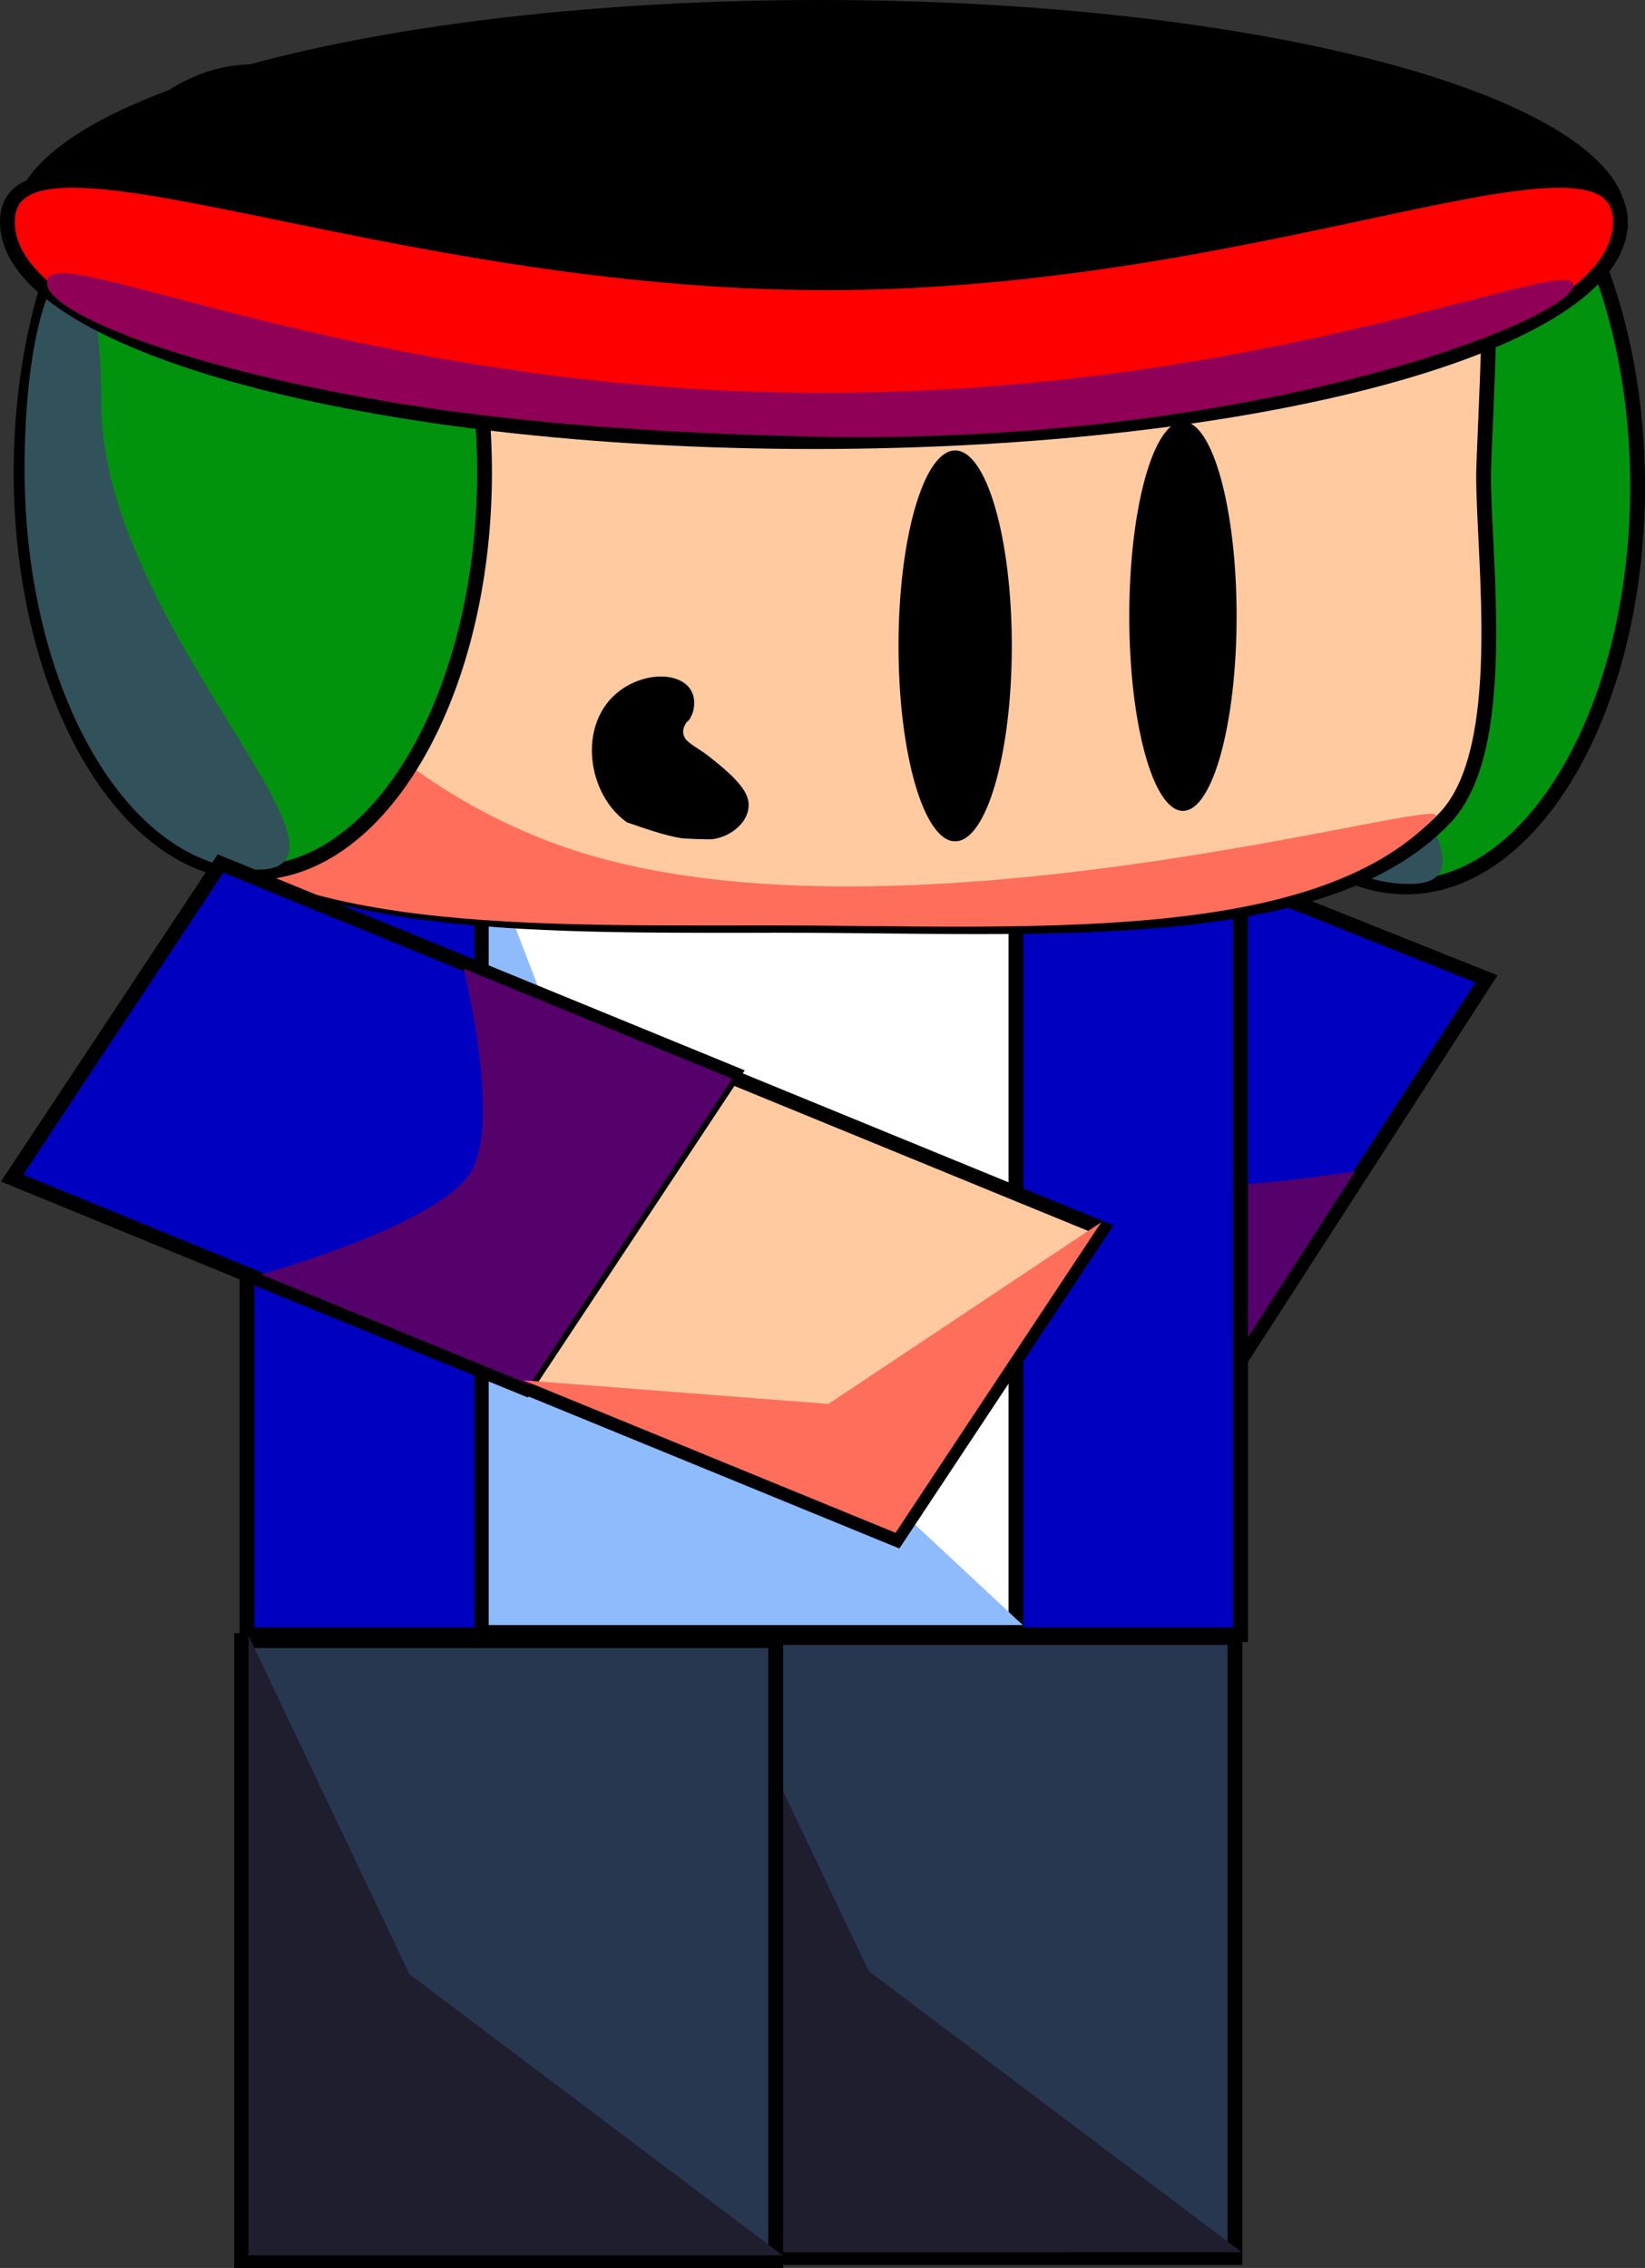<svg version="1.1" xmlns="http://www.w3.org/2000/svg" xmlns:xlink="http://www.w3.org/1999/xlink" width="222.38" height="306.524" viewBox="0,0,222.38,306.524"><rect x="0" y="0" width="222.38" height="306.524" fill="#333333" stroke="none"/><g transform="translate(-184.781,-24.054)"><g data-paper-data="{&quot;isPaintingLayer&quot;:true}" fill-rule="nonzero" stroke-linecap="butt" stroke-linejoin="miter" stroke-miterlimit="10" stroke-dasharray="" stroke-dashoffset="0" style="mix-blend-mode: normal"><g data-paper-data="{&quot;index&quot;:null}" stroke="#000000"><path d="M270.542,229.188l25.68,-39.776l53.666,21.43l-25.68,39.776z" fill="#ffcaa0" stroke-width="2"/><g><path d="M295.949,189.491l35.409,-54.846l54.365,21.71l-35.409,54.846z" fill="#0000c0" stroke-width="2"/><path d="M296.618,189.98l18.546,-28.727c0,0 8.558,18.427 17.584,22.031c8.557,3.417 35.239,-0.937 35.239,-0.937l-18.546,28.727c0,0 -17.374,-6.938 -26.131,-10.435c-8.85,-3.534 -26.692,-10.659 -26.692,-10.659z" fill="#56006b" stroke-width="0"/></g><path d="M271.665,229.07l25.68,-39.776l-3.637,32.457l31.624,28.749z" fill="#ff6e5b" stroke-width="0"/></g><g data-paper-data="{&quot;index&quot;:null}" stroke="#000000"><path d="M406.161,89.805c0,29.893 -14.026,54.125 -31.327,54.125c-17.302,0 -31.327,-24.233 -31.327,-54.125c0,-29.893 14.026,-54.125 31.327,-54.125c17.302,0 31.327,24.233 31.327,54.125z" fill="#01930e" stroke-width="2"/><path d="M354.341,80.478c0,29.893 38.269,63.049 20.967,63.049c-17.302,0 -31.327,-24.233 -31.327,-54.125c0,-29.893 10.36,-38.817 10.36,-8.924z" fill="#31525b" stroke-width="0"/></g><g data-paper-data="{&quot;index&quot;:null}" stroke="#000000"><path d="M279.528,329.166v-83.789h72.204v83.789z" fill="#273750" stroke-width="2"/><path d="M280.457,328.463v-83.789l21.748,45.774l50.456,38.014z" fill="#1f1e2e" stroke-width="0"/></g><path d="M218.175,244.995v-105.63h134.309v105.63z" data-paper-data="{&quot;index&quot;:null}" fill="#0000c0" stroke="#000000" stroke-width="2"/><g data-paper-data="{&quot;index&quot;:null}" stroke="#000000"><path d="M217.442,329.578v-83.789h72.204v83.789z" fill="#273750" stroke-width="2"/><path d="M218.371,328.876v-83.789l21.748,45.774l50.456,38.014z" fill="#1f1e2e" stroke-width="0"/></g><g data-paper-data="{&quot;index&quot;:null}" stroke="#000000"><path d="M249.915,244.559v-103.664h72.204v103.664z" fill="#ffffff" stroke-width="2"/><path d="M250.844,243.691v-103.664l21.748,56.632l50.456,47.032z" fill="#8ebbfc" stroke-width="0"/></g><g data-paper-data="{&quot;index&quot;:null}" stroke="#000000"><path d="M196.759,88.348c0,-1.278 1.047,-25.414 1.167,-26.672c3.047,-31.79 43.031,-34.097 93.124,-34.097c47.055,0 87.702,4.216 94.786,33.26c0.756,3.099 -0.494,24.274 -0.494,27.51c0,11.566 3.528,36.988 -5.175,46.191c-16.551,17.502 -54.987,14.578 -89.116,14.578c-36.085,0 -69.736,0.911 -85.587,-18.279c-7.024,-8.504 -8.704,-32.185 -8.704,-42.49z" fill="#ffcaa0" stroke-width="2"/><path d="M194.595,88.358c0,-1.278 1.047,-25.414 1.167,-26.672c1.731,-18.062 8.1,56.208 64.499,76.558c44.198,15.948 122.011,-7.496 118.512,-3.796c-16.551,17.502 -55.757,14.679 -89.886,14.679c-36.085,0 -69.736,0.911 -85.587,-18.279c-7.024,-8.504 -8.704,-32.185 -8.704,-42.49z" fill="#ff6e5b" stroke-width="0"/></g><g data-paper-data="{&quot;index&quot;:null}" stroke="#000000"><path d="M250.284,87.88c0,29.893 -14.026,54.125 -31.327,54.125c-17.302,0 -31.327,-24.233 -31.327,-54.125c0,-29.893 14.026,-54.125 31.327,-54.125c17.302,0 31.327,24.233 31.327,54.125z" fill="#01930e" stroke-width="2"/><path d="M198.464,78.553c0,29.893 38.269,63.049 20.967,63.049c-17.302,0 -31.327,-24.233 -31.327,-54.125c0,-29.893 10.36,-38.817 10.36,-8.924z" fill="#31525b" stroke-width="0"/></g><g data-paper-data="{&quot;index&quot;:null}"><path d="M404.7,53.736c0,16.393 -48.814,29.682 -109.028,29.682c-60.215,0 -109.028,-13.289 -109.028,-29.682c0,-16.393 48.814,-29.682 109.028,-29.682c60.215,0 109.028,13.289 109.028,29.682z" fill="#000000" stroke="none" stroke-width="NaN"/><path d="M403.838,54.056c0,16.393 -48.814,29.682 -109.028,29.682c-60.215,0 -109.028,-13.289 -109.028,-29.682c0,-16.393 50.504,8.214 110.719,8.214c60.215,0 107.338,-24.606 107.338,-8.214z" fill="#ff0000" stroke="#000000" stroke-width="2"/><path d="M397.482,62.592c0,4.511 -42.896,21.797 -103.111,20.467c-21.072,-0.465 -40.949,-1.98 -57.157,-4.722c-30.089,-5.09 -48.562,-13.056 -45.815,-16.852c2.837,-3.921 44.447,15.666 104.662,15.666c60.215,0 101.42,-19.071 101.42,-14.56z" fill="#900056" stroke="#000000" stroke-width="0"/></g><path d="M321.563,111.348c0,14.589 -3.429,26.415 -7.658,26.415c-4.229,0 -7.658,-11.827 -7.658,-26.415c0,-14.589 3.429,-26.415 7.658,-26.415c4.229,0 7.658,11.827 7.658,26.415z" data-paper-data="{&quot;index&quot;:null}" fill="#000000" stroke="none" stroke-width="0"/><path d="M351.953,107.337c0,14.531 -3.248,26.31 -7.255,26.31c-4.007,0 -7.255,-11.779 -7.255,-26.31c0,-14.531 3.248,-26.31 7.255,-26.31c4.007,0 7.255,11.779 7.255,26.31z" data-paper-data="{&quot;index&quot;:null}" fill="#000000" stroke="none" stroke-width="0"/><g data-paper-data="{&quot;index&quot;:null}" stroke="#000000"><path d="M305.982,232.102l-50.302,-20.614l27.813,-41.978l50.302,20.614z" fill="#ffcaa0" stroke-width="2"/><g><path d="M255.778,211.702l-69.361,-28.424l28.175,-42.525l69.361,28.424z" fill="#0000c0" stroke-width="2"/><path d="M256.406,211.181l-36.329,-14.888c0,0 23.519,-6.536 28.196,-13.596c4.435,-6.694 -0.82,-27.723 -0.82,-27.723l36.329,14.888c0,0 -9.004,13.59 -13.542,20.44c-4.587,6.923 -13.834,20.879 -13.834,20.879z" fill="#56006b" stroke-width="0"/></g><path d="M305.844,231.217l-50.302,-20.614l41.229,3.202l36.886,-24.567z" fill="#ff6e5b" stroke-width="0"/></g><path d="M277.611,121.653c-0.486,0.69 -0.704,1.498 -0.147,2.287c0.403,0.571 2.29,1.675 2.733,2.019c1.804,1.399 4.928,3.807 5.612,5.848c0.861,2.571 -1.561,5.161 -4.588,5.651c-0.634,0.103 -4.075,-0.072 -4.344,-0.117c-2.438,-0.402 -5.064,-1.372 -7.35,-2.146c-5.97,-4.243 -6.899,-15.233 0.749,-18.809c4.494,-2.101 9.494,-0.427 8.123,4.084l-0.327,0.679c0,0 -0.142,0.286 -0.463,0.505z" fill="#000000" stroke="none" stroke-width="0.5"/></g></g></svg>
